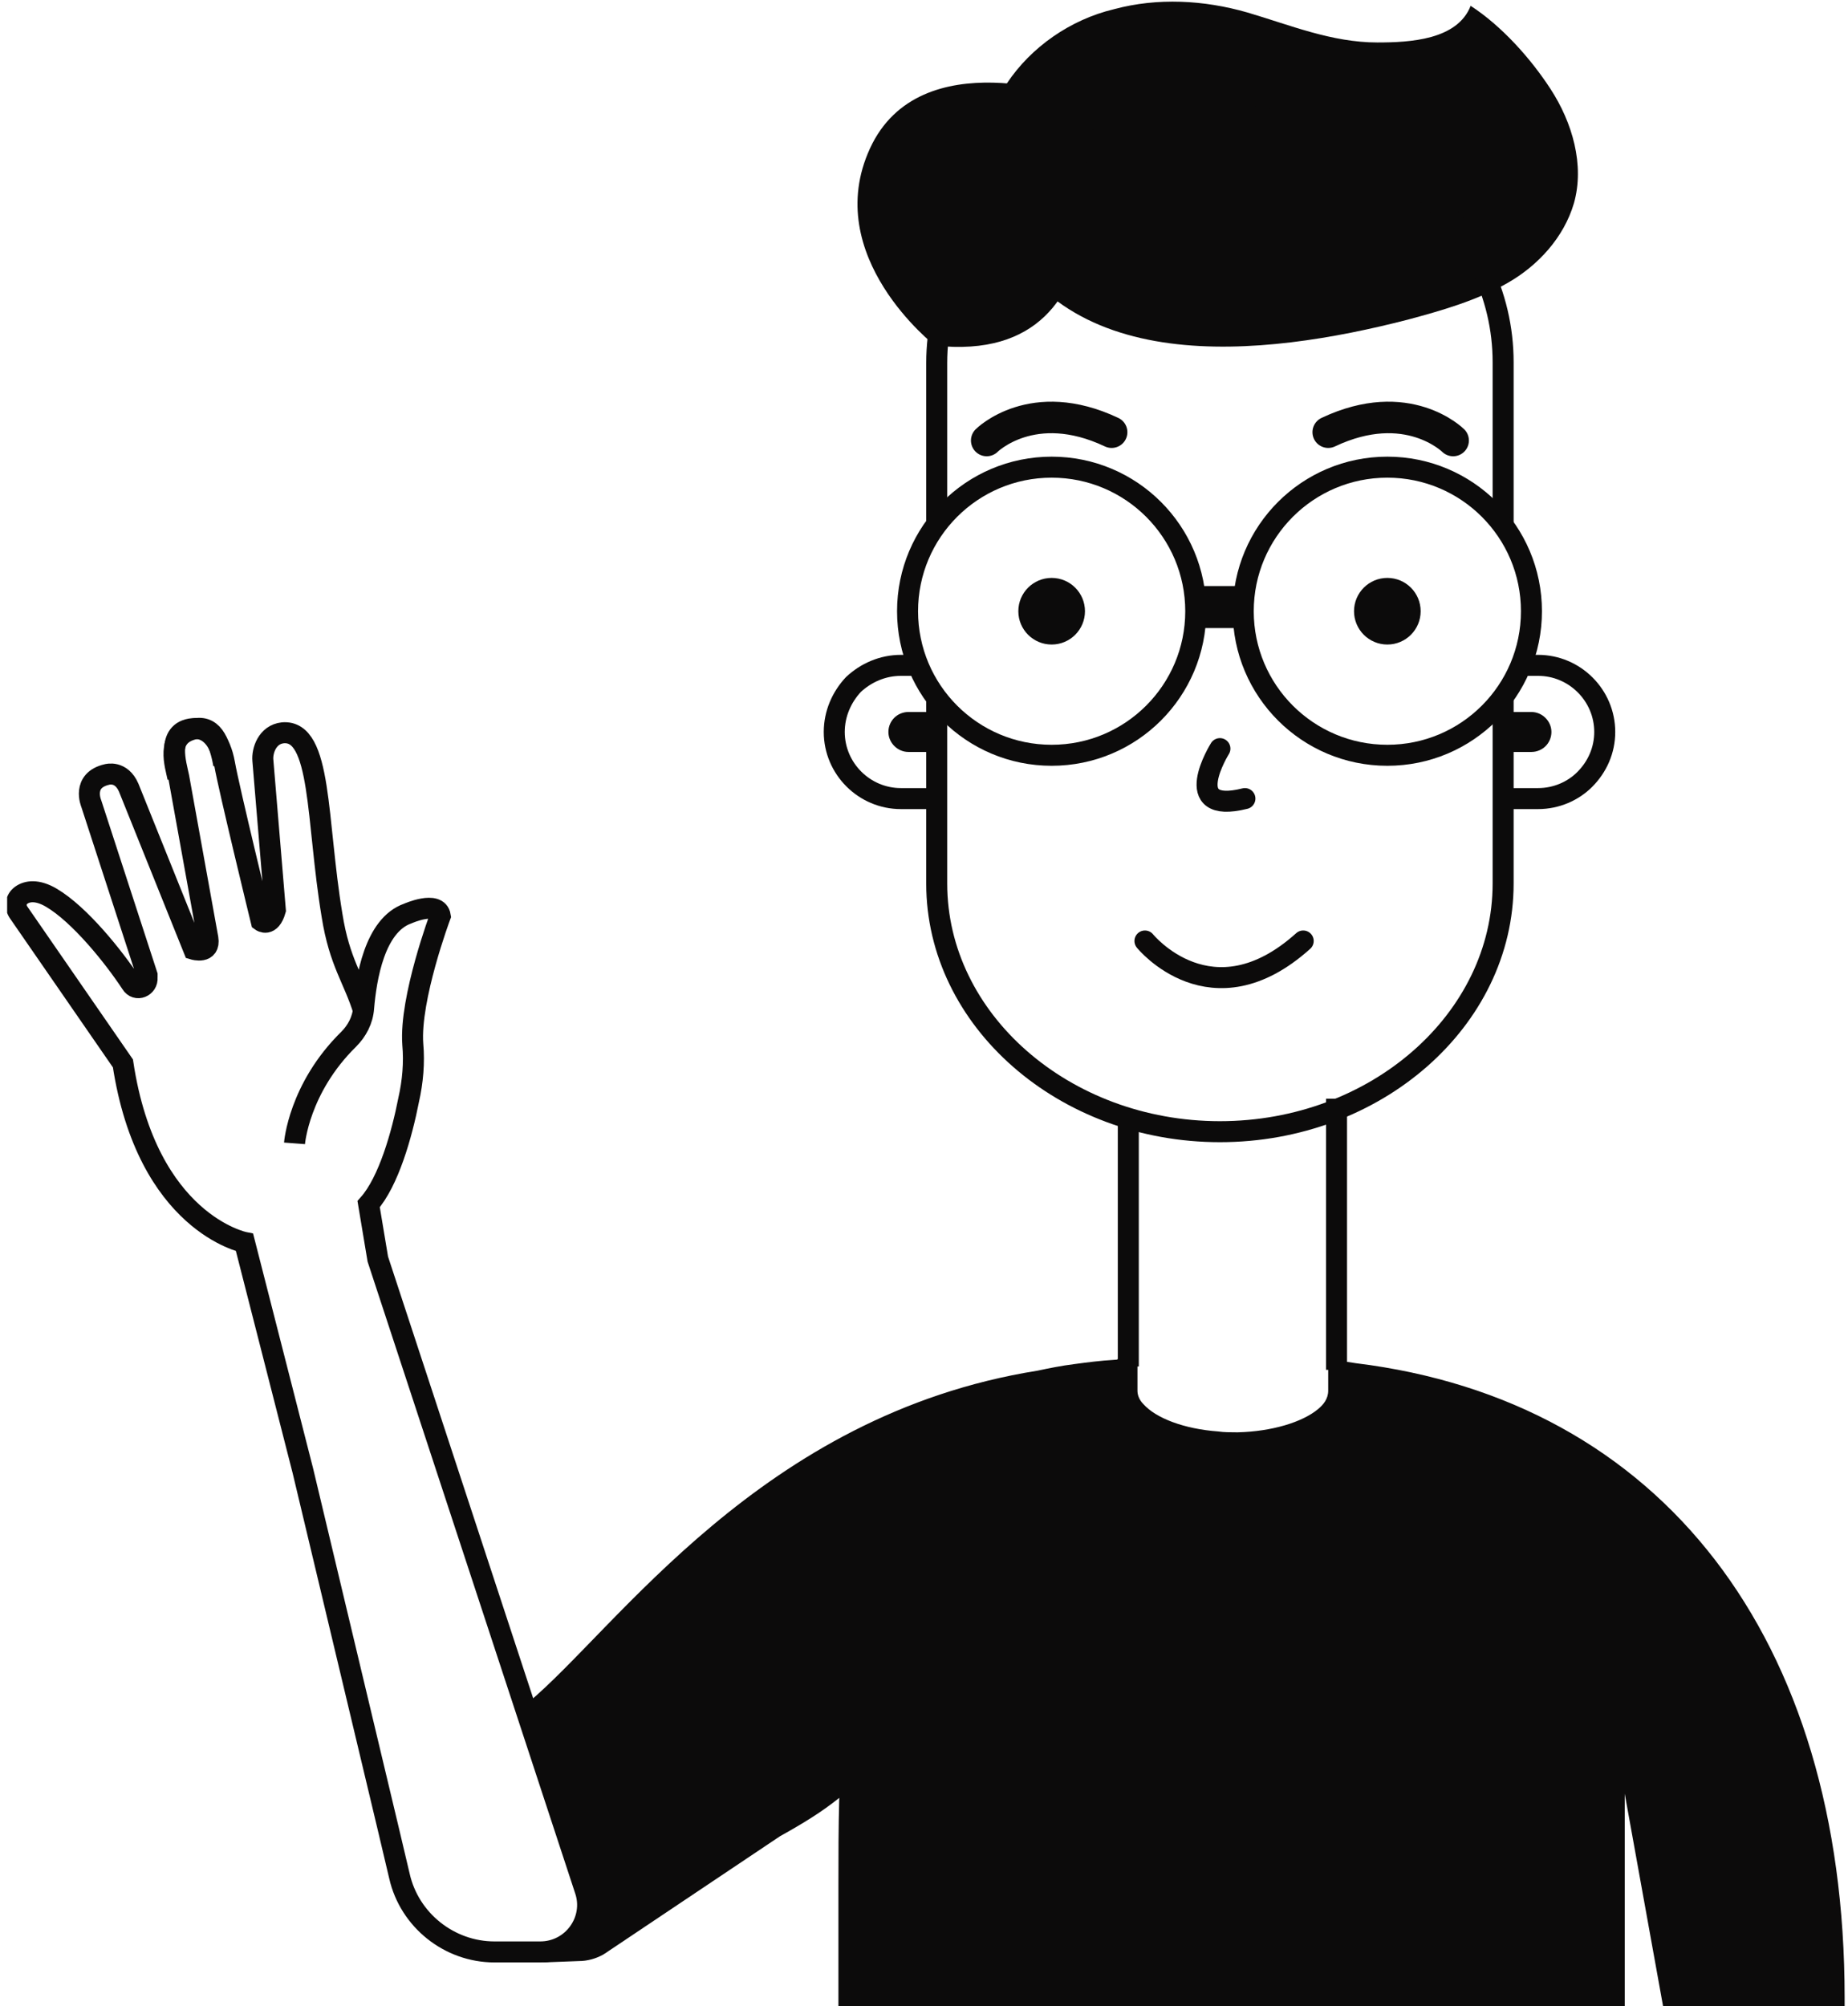 <svg width="176" height="191" viewBox="0 0 176 191" fill="none" xmlns="http://www.w3.org/2000/svg">
<g clip-path="url(#clip0_15_10746)">
<path d="M94.368 20.06C100.477 36.392 120.467 33.935 134.033 30.446C137.285 29.574 140.617 28.622 143.552 26.957C146.487 25.293 148.947 22.597 149.899 19.346C150.93 15.699 149.74 11.655 147.677 8.484C145.773 5.55 142.997 2.458 140.062 0.555C138.792 3.806 134.271 4.044 131.177 4.044C126.814 4.044 122.847 2.379 118.802 1.19C114.676 0 110.234 -0.238 106.109 0.872C97.779 2.855 91.116 11.338 94.368 20.06Z" fill="#0C0B0B"/>
<path d="M106.822 129.395C106.584 129.395 106.504 129.395 106.346 129.474L106.822 129.395Z" fill="#0C0B0B"/>
<path d="M106.822 129.395C106.584 129.395 106.504 129.395 106.346 129.474L106.822 129.395Z" fill="#0C0B0B"/>
<path d="M89.211 49.871V34.569C89.211 21.566 101.348 10.941 116.183 10.941C123.56 10.941 130.303 13.558 135.222 17.839C140.14 22.121 143.155 27.988 143.155 34.489V49.792" stroke="#0C0B0B" stroke-width="2" stroke-miterlimit="10"/>
<path d="M143.155 66.442V84.123C143.155 97.126 131.017 107.75 116.183 107.75C101.348 107.75 89.211 97.126 89.211 84.123V66.442" stroke="#0C0B0B" stroke-width="2" stroke-miterlimit="10"/>
<path d="M100.158 71.912C107.737 71.912 113.881 65.771 113.881 58.196C113.881 50.621 107.737 44.48 100.158 44.48C92.578 44.48 86.434 50.621 86.434 58.196C86.434 65.771 92.578 71.912 100.158 71.912Z" stroke="#0C0B0B" stroke-width="2" stroke-miterlimit="10"/>
<path d="M132.128 71.912C139.708 71.912 145.852 65.771 145.852 58.196C145.852 50.621 139.708 44.48 132.128 44.48C124.549 44.48 118.404 50.621 118.404 58.196C118.404 65.771 124.549 71.912 132.128 71.912Z" stroke="#0C0B0B" stroke-width="2" stroke-miterlimit="10"/>
<path d="M113.803 57.799H118.562" stroke="#0C0B0B" stroke-width="4" stroke-miterlimit="10"/>
<path d="M127.209 105.609H127.288V130.425" stroke="#0C0B0B" stroke-width="2" stroke-miterlimit="10"/>
<path d="M107.457 130.108V106.243" stroke="#0C0B0B" stroke-width="2" stroke-miterlimit="10"/>
<path d="M100.158 61.367C101.91 61.367 103.331 59.947 103.331 58.196C103.331 56.444 101.91 55.024 100.158 55.024C98.405 55.024 96.984 56.444 96.984 58.196C96.984 59.947 98.405 61.367 100.158 61.367Z" fill="#0C0B0B"/>
<path d="M132.128 61.367C133.881 61.367 135.301 59.947 135.301 58.196C135.301 56.444 133.881 55.024 132.128 55.024C130.376 55.024 128.955 56.444 128.955 58.196C128.955 59.947 130.376 61.367 132.128 61.367Z" fill="#0C0B0B"/>
<path d="M87.386 63.35H85.799C84.054 63.35 82.468 64.063 81.278 65.173C80.167 66.362 79.453 67.948 79.453 69.692C79.453 73.181 82.309 76.035 85.799 76.035H88.973" stroke="#0C0B0B" stroke-width="2" stroke-miterlimit="10"/>
<path d="M144.899 63.35H146.486C149.976 63.35 152.832 66.204 152.832 69.692C152.832 71.437 152.118 73.022 150.928 74.212C149.817 75.322 148.231 76.035 146.486 76.035H143.312" stroke="#0C0B0B" stroke-width="2" stroke-miterlimit="10"/>
<path d="M89.052 67.79V71.595H86.513C85.482 71.595 84.609 70.723 84.609 69.692C84.609 69.137 84.847 68.662 85.165 68.345C85.482 68.027 85.958 67.79 86.513 67.79H89.052Z" fill="#0C0B0B"/>
<path d="M143.312 71.595V67.79H145.851C146.882 67.79 147.755 68.662 147.755 69.692C147.755 70.247 147.517 70.723 147.2 71.04C146.882 71.357 146.406 71.595 145.851 71.595H143.312Z" fill="#0C0B0B"/>
<path d="M116.183 71.278C116.183 71.278 112.217 77.621 118.563 76.035" stroke="#0C0B0B" stroke-width="2" stroke-miterlimit="10" stroke-linecap="round"/>
<path d="M109.043 89.593C109.043 89.593 115.389 97.443 124.115 89.593" stroke="#0C0B0B" stroke-width="2" stroke-miterlimit="10" stroke-linecap="round"/>
<path d="M93.971 41.942C93.971 41.942 98.334 37.582 105.87 41.15" stroke="#0C0B0B" stroke-width="3" stroke-miterlimit="10" stroke-linecap="round"/>
<path d="M138.395 41.942C138.395 41.942 134.032 37.582 126.496 41.15" stroke="#0C0B0B" stroke-width="3" stroke-miterlimit="10" stroke-linecap="round"/>
<path d="M89.053 32.904C89.053 32.904 78.105 24.42 82.865 14.113C87.625 3.806 102.697 9.356 102.697 9.356C102.697 9.356 108.726 35.045 89.053 32.904Z" fill="#0C0B0B"/>
<path d="M34.633 96.254C33.681 93.162 32.333 91.656 31.619 87.136C30.111 78.098 30.667 69.455 26.938 69.772C25.431 69.931 24.955 71.517 25.034 72.389L26.224 86.66C25.748 88.326 24.876 87.691 24.876 87.691C24.876 87.691 21.782 75.005 21.385 72.706C20.988 70.486 19.878 69.218 18.371 69.376C15.753 69.614 16.784 72.785 17.022 73.975L19.799 89.356C20.037 90.863 18.45 90.387 18.45 90.387L12.262 75.005C11.548 73.34 10.2 73.737 10.2 73.737C7.741 74.292 8.693 76.512 8.693 76.512L14.008 92.845C14.008 92.924 14.008 93.003 14.008 93.083C14.087 93.955 12.976 94.43 12.5 93.638C10.834 91.1 7.582 87.057 4.885 85.471C3.536 84.678 2.584 84.837 2.029 85.233C1.474 85.63 1.394 86.343 1.791 86.898L11.707 101.249C14.008 116.472 23.289 118.296 23.289 118.296L28.842 140.02L37.013 174.271L38.044 178.632C38.996 182.834 42.804 185.847 47.088 185.847H51.451C54.545 185.847 56.687 182.834 55.735 179.98L35.982 119.881L35.109 114.648C37.013 112.508 38.282 107.988 38.917 104.738C39.313 102.993 39.472 101.17 39.313 99.425C38.996 95.065 41.931 87.215 41.931 87.215C41.693 85.709 38.838 86.978 38.838 86.978C35.664 88.088 34.871 93.162 34.633 95.937C34.554 97.126 33.998 98.157 33.205 98.95C28.445 103.628 28.049 108.861 28.049 108.861" stroke="#0C0B0B" stroke-width="2" stroke-miterlimit="10"/>
<path d="M21.306 72.785C20.909 70.565 20.195 68.9 18.291 69.455C15.753 70.168 16.705 72.864 16.943 74.053" stroke="#0C0B0B" stroke-width="2" stroke-miterlimit="10"/>
<path d="M175.679 190.207V191H158.385L154.736 170.782V191H79.85V179.503C79.85 176.728 79.85 173.953 79.929 171.178C78.263 172.526 76.438 173.636 74.296 174.825L57.717 185.925C57.637 186.005 57.558 186.005 57.479 186.084C56.765 186.48 55.971 186.718 55.099 186.718L51.651 186.849C51.651 186.849 55.337 185.45 56.209 181.961L50.26 162.14C58.748 155.083 72.472 134.707 98.809 130.505C99.92 130.267 101.11 130.029 102.379 129.87C103.569 129.712 104.759 129.553 106.107 129.474L106.98 129.395V129.553L106.504 129.632C106.663 129.632 106.742 129.632 106.901 129.553H106.98C107.139 129.553 107.297 129.553 107.456 129.474H107.535L108.329 129.395V132.407C108.329 132.804 108.487 133.28 108.884 133.676C110.074 135.024 112.771 136.055 116.024 136.292C116.579 136.372 117.134 136.372 117.689 136.372C117.769 136.372 117.848 136.372 117.848 136.372H117.927C121.101 136.292 124.036 135.42 125.543 134.152C126.019 133.755 126.495 133.2 126.495 132.407V129.632L127.288 129.791H127.447C127.685 129.791 127.844 129.87 128.082 129.87V129.632L129.113 129.791C158.227 133.359 175.679 155.955 175.679 190.207Z" fill="#0C0B0B"/>
<path d="M57.638 185.846L57.4 186.005C57.48 186.005 57.559 185.925 57.638 185.846Z" fill="#0C0B0B"/>
</g>
<defs>
<clipPath id="clip0_15_10746">
<rect width="175" height="191" fill="white" transform="translate(0.68)"/>
</clipPath>
</defs>
</svg>
